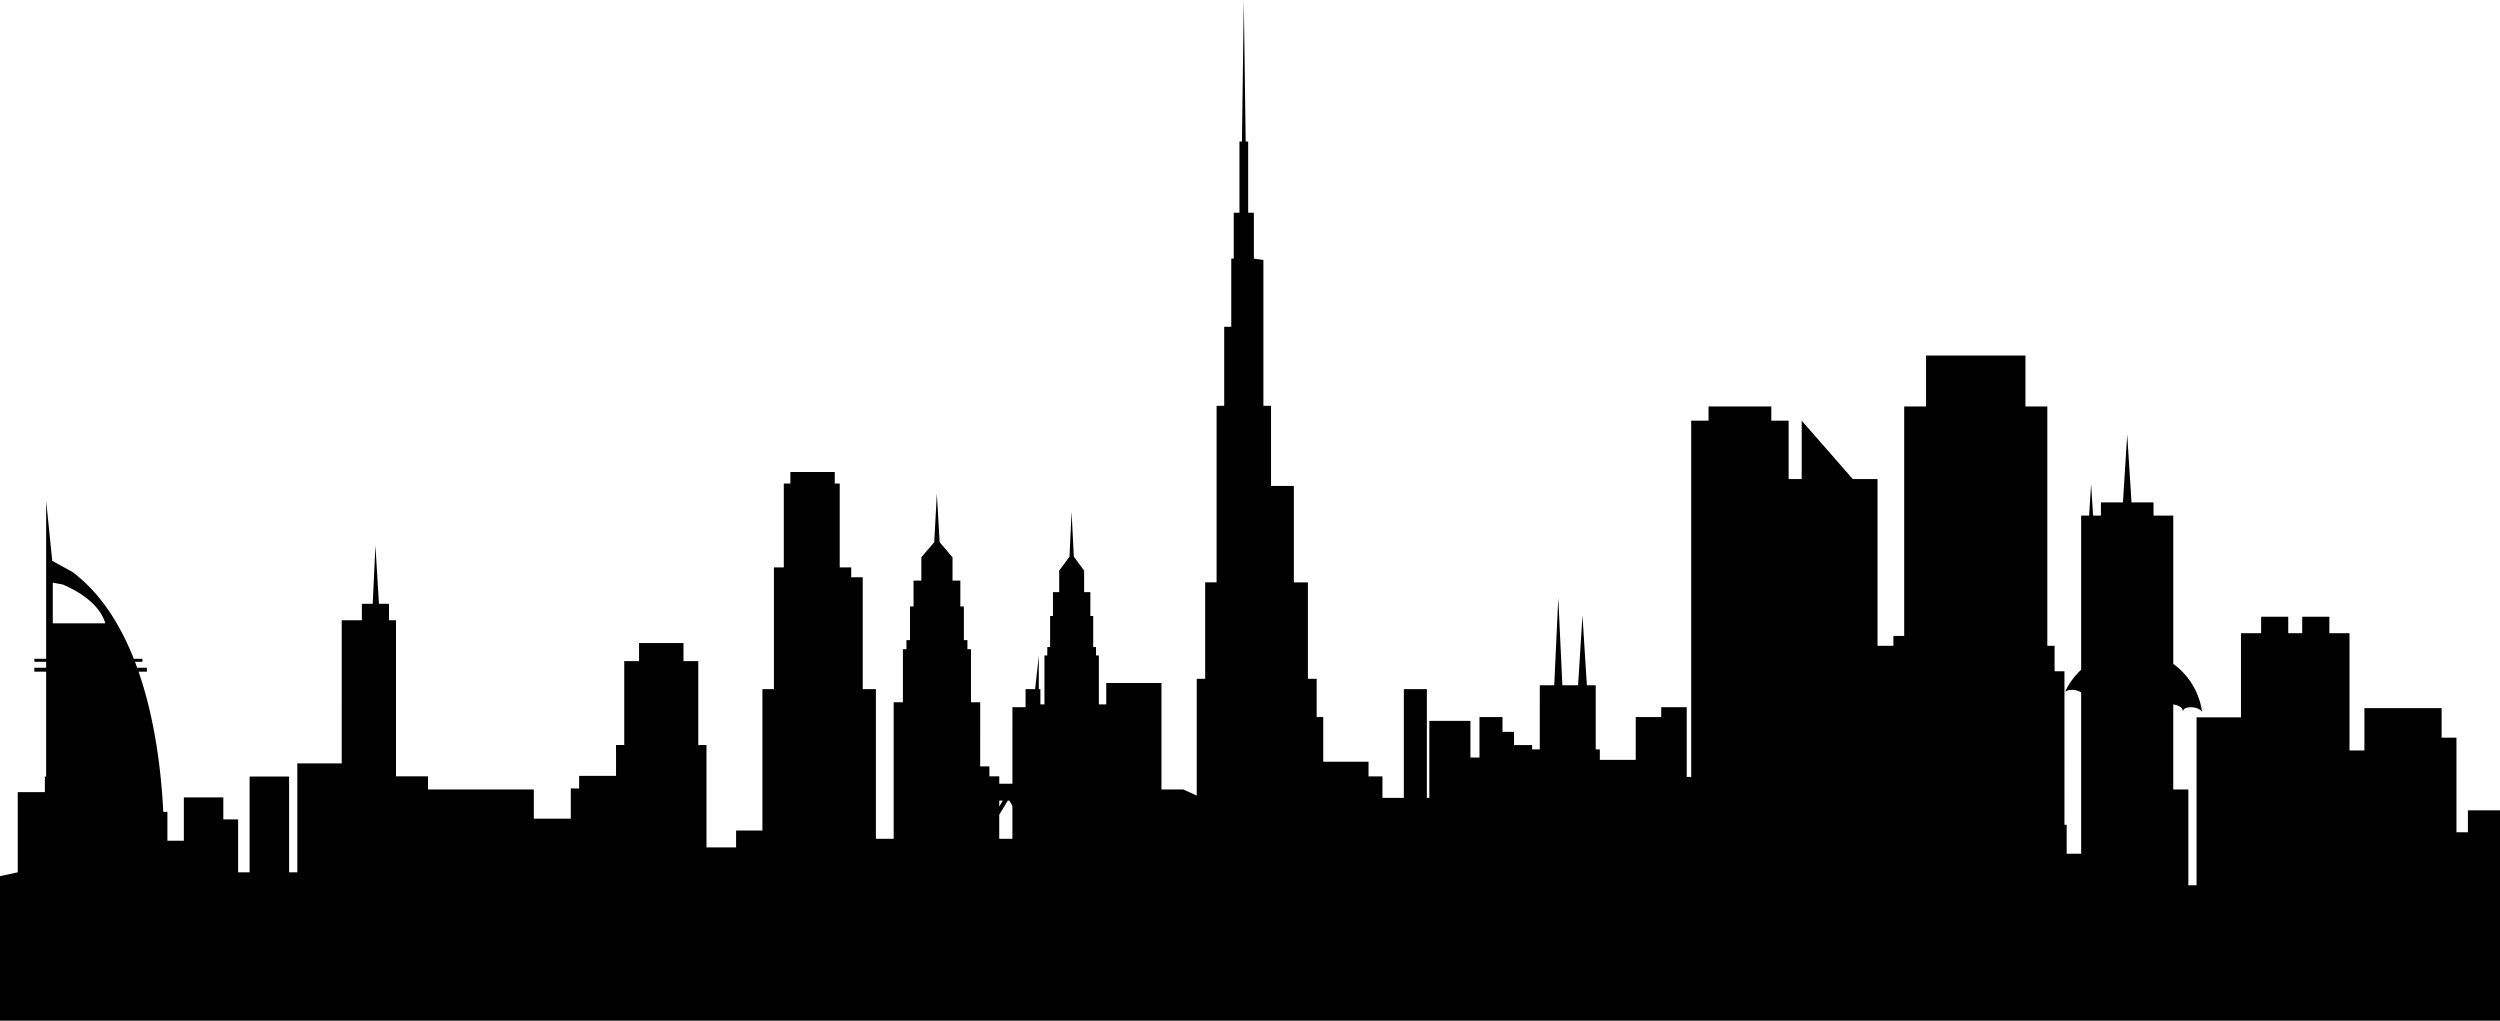 <svg xmlns="http://www.w3.org/2000/svg" width="722.333" height="294.896" viewBox="0 0 722.333 294.896"><path fill="none" d="M-39.323 99.139h6.426l-.043-.296h-6.383zM-163.007 39.905l-2.849-.522v11.75h15.141c0-.001-.981-6.419-12.292-11.228zM-31.13 99.139h4.264v8.432h10.689v-8.728h-14.996zM-197.253 127.401l-.17-.034-.104-.239-.025.122-.268.009c-.09.005-.204-.015-.309-.027.296.575.626 1.23.991 1.99.481.986.966 1.952 1.45 2.904l.122.231.161.311c.288.562.576 1.092.867 1.639v-6.339a99.22 99.22 0 0 0-1.729-.362c-.345-.074-.675-.138-.986-.205zM107.614 102.35v1.721l1.035-1.721zM110.075 102.35l-2.461 4.089v6.942h3.8v-9.551l-.892-1.48z"/><path fill="none" d="M-163.007 39.905l-2.849-.522v11.75h15.141c0-.001-.981-6.419-12.292-11.228zM107.614 102.35v1.721l1.035-1.721zM-197.253 127.401l-.17-.034-.104-.239-.025.122-.268.009c-.09.005-.204-.015-.309-.027.296.575.626 1.23.991 1.99.481.986.966 1.952 1.45 2.904l.122.231.161.311c.288.562.576 1.092.867 1.639v-6.339a99.22 99.22 0 0 0-1.729-.362c-.345-.074-.675-.138-.986-.205zM110.075 102.35l-2.461 4.089v6.942h3.8v-9.551l-.892-1.48z"/><path fill="none" d="M110.075 102.35l-2.461 4.089v6.942h3.8v-9.551l-.892-1.48zM107.614 102.35v1.721l1.035-1.721zM-163.007 39.905l-2.849-.522v11.75h15.141c0-.001-.981-6.419-12.292-11.228z"/><path fill="none" d="M110.075 102.35l-2.461 4.089v6.942h3.8v-9.551l-.892-1.48zM107.614 102.35v1.721l1.035-1.721zM-163.007 39.905l-2.849-.522v11.75h15.141c0-.001-.981-6.419-12.292-11.228z"/><path d="M722.333 234.132h-9.27v6.345h-3.312v-27.334h-4.287v-8.536h-22.305v12.232h-4.309v-33.885h-5.822V178.2H665.19v4.754h-4.041V178.2h-7.838v4.754h-5.82v24.311h-12.834v48.512h-2.371v-27.668h-4.361v-24.562c.023.004.043 0 .07.004l.053.007c.02.005.039.01.057.013 1.199.188 2.207.755 2.463 1.382l.004.011a.83.83 0 0 1 .061.296v.067l.158.021.02-.065c.203-.704 1.506-1.096 2.963-.883.98.146 1.863.547 2.301 1.049l.184.207-.043-.272a20.732 20.732 0 0 0-5.357-10.987 20.634 20.634 0 0 0-2.93-2.592v-42.84h-5.705v-3.801h-6.359l-1.242-19.642-1.236 19.642h-6.363v3.801h-2.264l-.57-9.126-.576 9.126h-2.295v44.543c-1.85 1.746-3.408 3.785-4.518 6.109l-.119.246.234-.146c.564-.356 1.525-.488 2.506-.34.76.109 1.428.366 1.896.69v46.597h-4.191v-8.353h-.639V193.95h-2.852v-7.366h-2.098v-69.15h-6.32v-14.718h-28.714v14.718h-6.317v66.301h-3.121v2.851h-4.586v-48.167h-7.15l-14.76-16.871v16.871h-3.775v-16.871h-5.004v-4.114h-18.137v4.114h-5.008v102.936h-1.295v-20.145h-7.367v.014h-.002v2.834h-7.363v12.357h-10.375v-3.022h-1.188v-18.531h-2.558l-1.27-20.156-1.271 20.156h-4.537l-1.178-25.263-1.174 25.263h-4.17v5.12h-.004v13.41h-2.213v-1.253h-5.228v-3.802h-3.328v-4.278h-6.649v.014h-.004v11.672h-2.611v-10.596H412.98v22.245h-.713v-31.408h-6.65v31.408h-6.182v-6.204h-4.021v-4.223H382.33v-12.908h-1.897v-11.057h-2.531v-27.864h-4.068v-27.864h-6.592v-23.154h-2.203V75.125l-2.753-.401V61.463h-1.647V40.885h-.723L359.374.001l-.533 40.884h-.721v20.578h-1.654v13.261h-.713v19.693h-2.039v22.828h-2.202v51.018h-3.296v27.864h-2.442v33.755l-3.833-1.764v-.012h-6.358v-30.761h-15.956v6.18h-2.131v-14.147h-.817v-2.416h-.818v-8.974h-.817v-6.905h-1.804v-6.211l-2.979-4.04-.646-13.001-.602 13.004-2.98 4.037v6.211h-1.801v6.905h-.821v8.974h-.82v2.416h-.816v14.147H300.6v-4.416h-.459v-9.616l-1.061 9.616h-2.758v5.227h-3.798v6.217h-.003v15.903h-3.8v-2.143h-2.853v-2.873h-2.659V202.9h-2.665v-15.329h-1.024v-2.615h-1.021v-9.72h-1.024v-7.483h-2.26v-6.728l-3.729-4.379-.803-14.086-.748 14.09-3.73 4.375v6.728h-2.254v7.483h-1.022v9.72H261.9v2.615h-1.023V202.9h-2.662v39.449h-5.139V199.11h-3.803v-32.318h-3.328v-2.851h-3.322v-24.233h-1.428v-3.324H228.366v3.323h-1.902v24.234h-2.852v25.542h-.002v9.626h-3.323v.013h-.003v40.85h-7.6v.018h-.001v4.852h-8.554v-29.577h-2.375V191.031h-4.275v-5.228h-12.834v.014h-.002v5.214h-4.273v.014h-.003v24.22h-2.372v.018h-.002v8.899h-10.66v3.63h-2.408v8.729h-10.689v-8.432H123.667v-3.793h-9.249v-45.104h-2.021v-4.751h-2.908l-1.014-16.869-.783 16.869h-3.135v4.751h-5.822v22.835h-.002v18.531H85.907v.017h-.003v31.444h-2.375v-27.67H72.125v.017h-.003v27.654h-3.321v-15.298h-4.277v-6.35H53.118V242.923h-4.751v-8.347H47.18c-.582-11.539-2.349-26.682-7.144-40.51h2.41v-1.142h-2.818c-.206-.572-.42-1.145-.636-1.712h2.171v-.857h-2.5c-3.938-9.961-9.598-18.976-17.713-25.089l-5.854-3.221-1.759-17.365v45.675H9.926v.857h3.411v1.712H9.926v1.142h3.411v30.303h-.371v.017h-.004v4.487h-7.84V252.04L0 253.148v41.747h722.333v-60.763zM15.246 180.1v-11.75l2.85.522c11.311 4.81 12.292 11.228 12.292 11.228H15.246zm273.47 51.219h1.034l-1.034 1.721v-1.721zm3.8 11.03h-3.8v-6.941l2.461-4.089h.446l.893 1.479v9.551z"/></svg>
